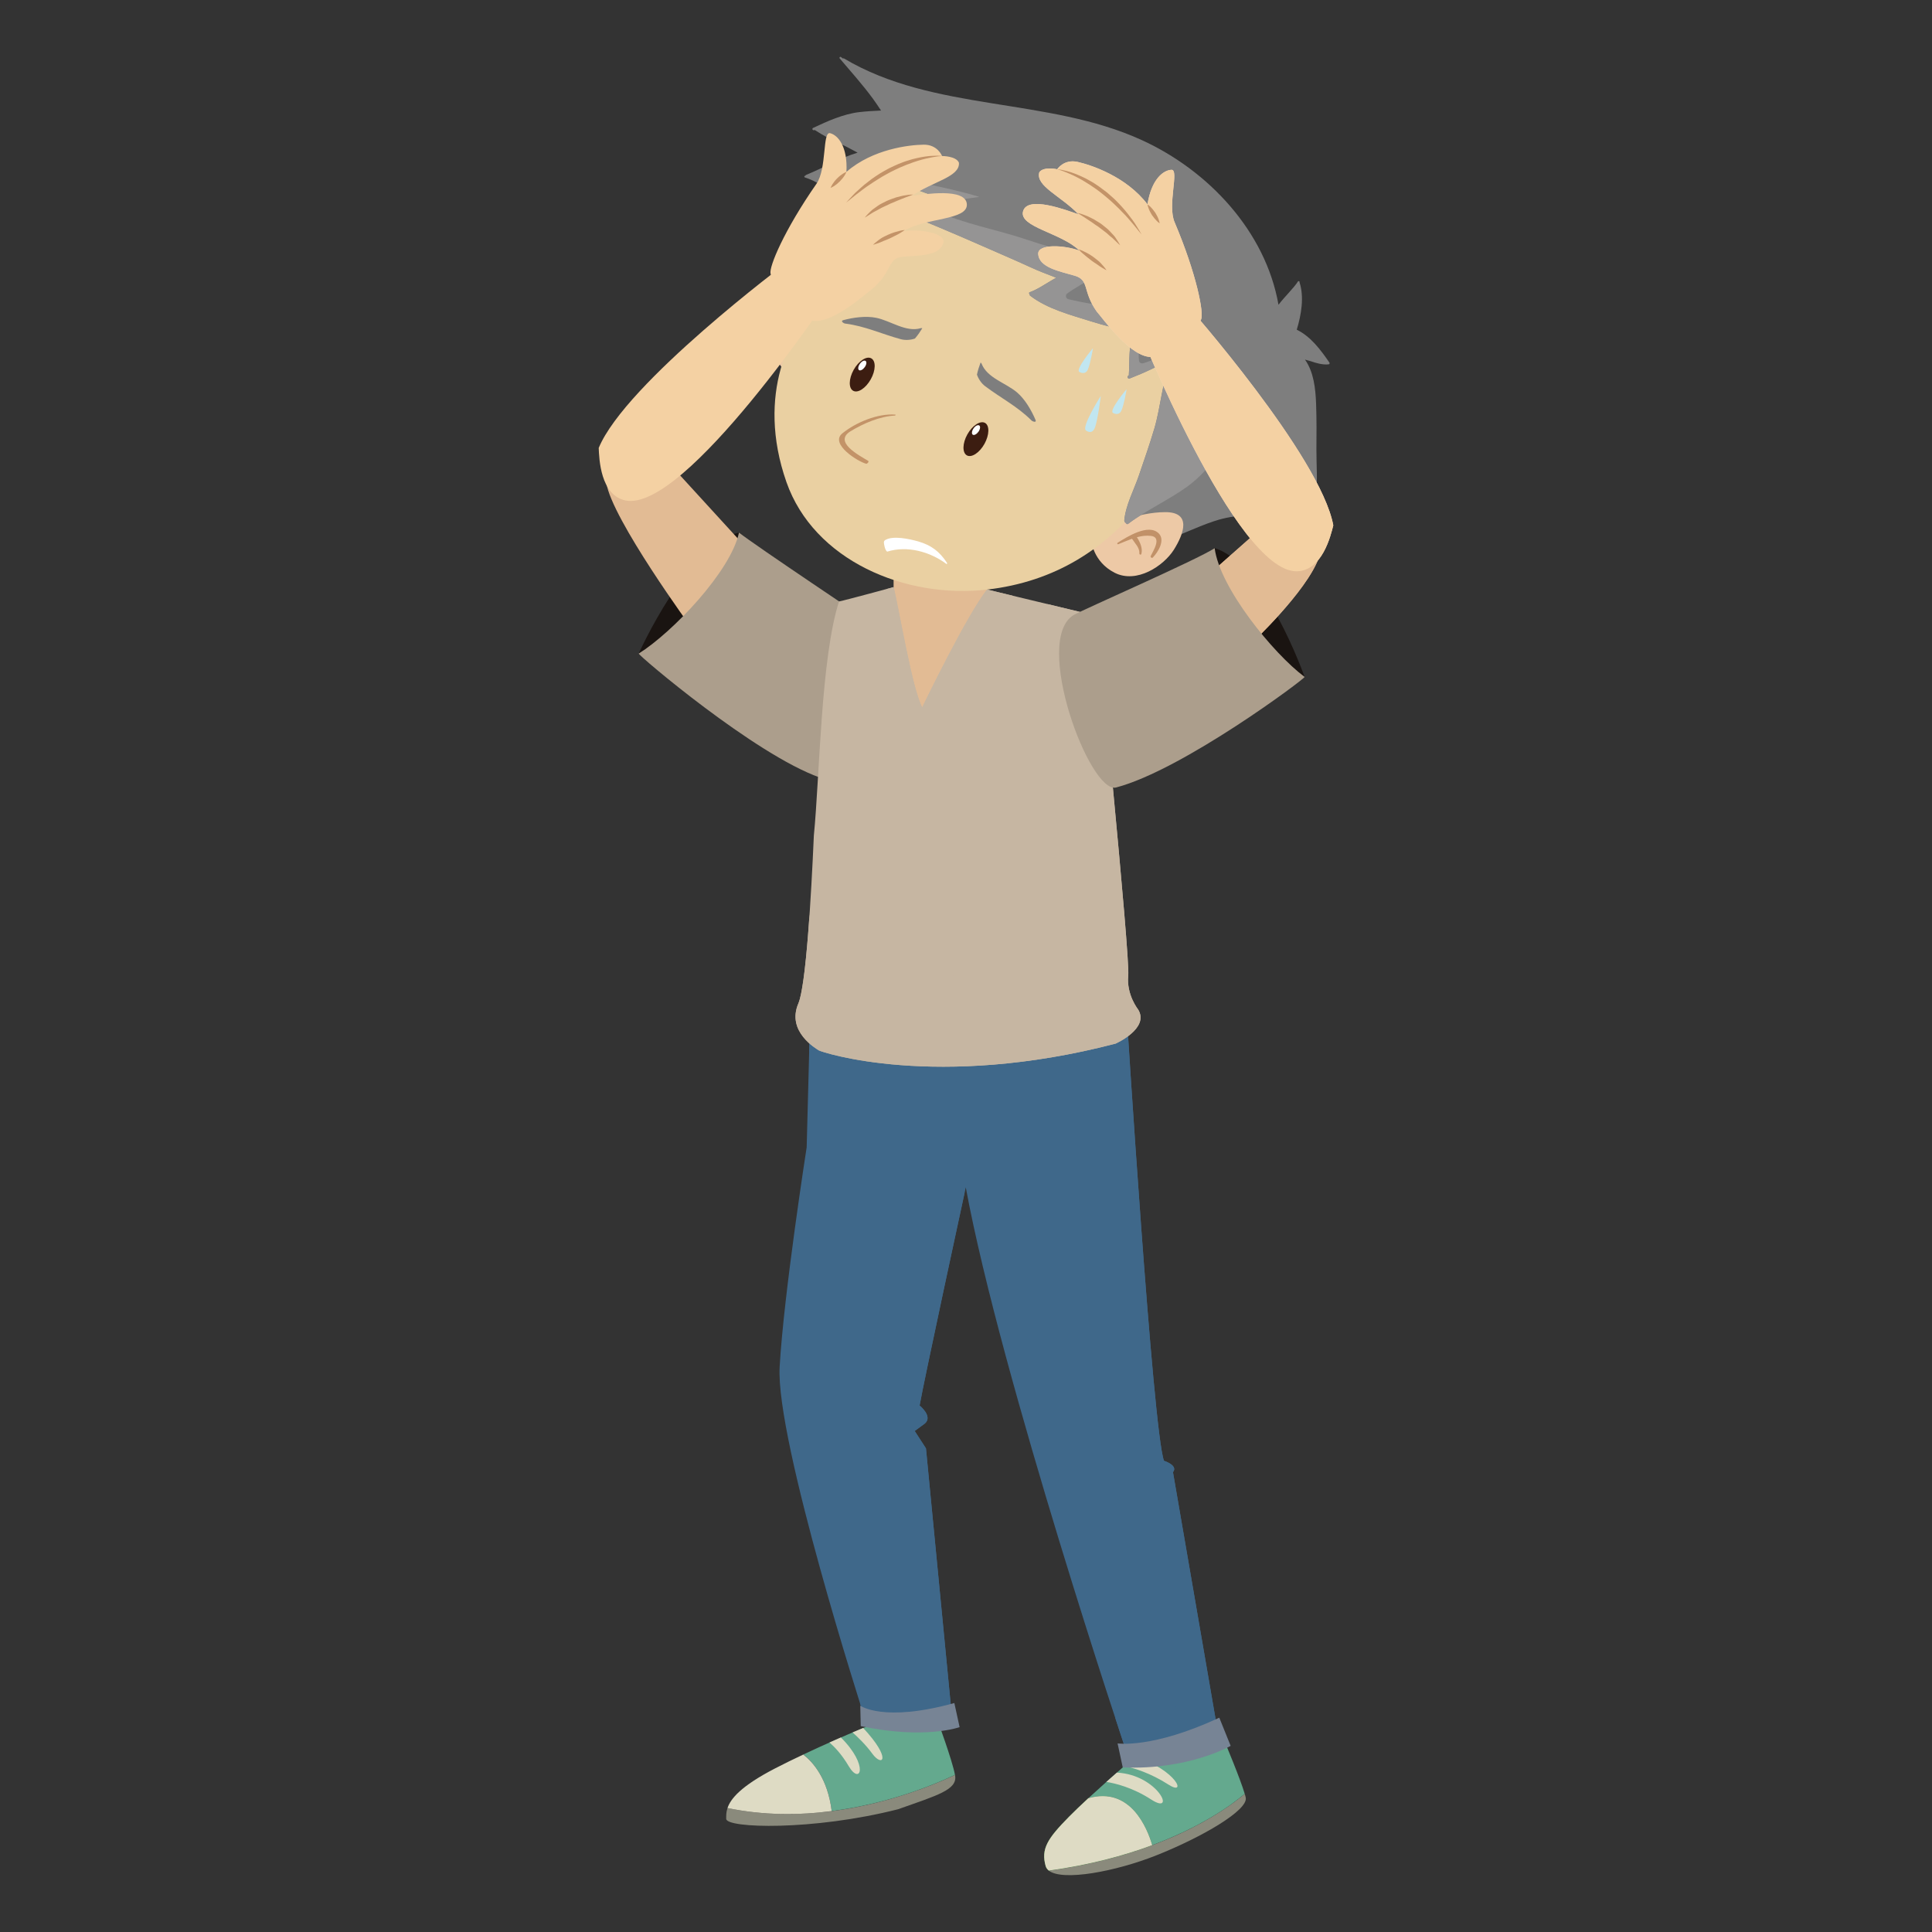 <?xml version="1.0" encoding="utf-8"?>
<!-- Generator: Adobe Illustrator 16.0.0, SVG Export Plug-In . SVG Version: 6.00 Build 0)  -->
<!DOCTYPE svg PUBLIC "-//W3C//DTD SVG 1.1//EN" "http://www.w3.org/Graphics/SVG/1.1/DTD/svg11.dtd">
<svg version="1.1" id="Layer_1" xmlns="http://www.w3.org/2000/svg" xmlns:xlink="http://www.w3.org/1999/xlink" x="0px" y="0px"
	 width="85px" height="85px" viewBox="0 0 85 85" enable-background="new 0 0 85 85" xml:space="preserve">
<rect x="0" y="0" width="85" height="85" fill="#333333" stroke="none"/>
<g>
	<path fill="#1A1411" d="M28.101,28.754c0,0,2.162-4.833,4.41-5.321c0,0,0.811,0.467-0.137,2.112
		C31.425,27.191,28.101,28.754,28.101,28.754z"/>
	<path fill="#E2BB94" d="M28.978,19.883l4.066,4.447l-2.576,3.356c0,0-3.562-4.865-3.793-6.449
		C26.442,19.655,28.978,19.883,28.978,19.883z"/>
	<path fill="#AC9E8C" d="M28.101,28.754c-0.035,0.066,5.107,4.443,7.971,5.455c1.127,0.396,4.344-5.318,2.602-6.56
		c-0.359-0.257-5.465-3.662-6.162-4.217C32.151,25.138,29.577,27.832,28.101,28.754L28.101,28.754z"/>
	<path fill="#1A1411" d="M57.397,29.782c0,0-1.756-4.993-3.957-5.667c0,0-0.844,0.398-0.037,2.116S57.397,29.782,57.397,29.782
		L57.397,29.782z"/>
	<path fill="#8A8A7C" d="M42.015,78.088c0.004,0.011,0.004,0.023,0.006,0.034c0.104,0.623-0.795,0.869-2.51,1.477
		c-3.75,0.955-7.561,0.837-7.561,0.423c0-0.131-0.006-0.288,0.057-0.475C36.483,80.479,40.763,78.685,42.015,78.088L42.015,78.088z"
		/>
	<path fill="#64A98E" d="M35.341,77.192c1.863-0.882,3.674-1.59,3.674-1.59l2.201-0.002c0,0,0.678,1.831,0.799,2.486
		c-0.807,0.385-2.865,1.265-5.424,1.593C36.415,78.242,35.759,77.514,35.341,77.192L35.341,77.192z"/>
	<path fill="#DEDBC4" d="M34.095,77.805c0.412-0.212,0.826-0.417,1.246-0.612c0.418,0.321,1.074,1.05,1.25,2.487
		c-1.418,0.186-2.986,0.198-4.584-0.134C32.144,79.139,32.589,78.585,34.095,77.805L34.095,77.805z M38.38,77.158
		c-0.287-0.396-0.639-0.732-0.871-0.938c0.166-0.07,0.322-0.138,0.467-0.197C39.253,77.393,38.825,77.764,38.38,77.158L38.38,77.158
		z M37.343,77.709c-0.318-0.54-0.641-0.867-0.848-1.046c0.17-0.075,0.338-0.149,0.5-0.222
		C38.247,77.682,37.851,78.563,37.343,77.709L37.343,77.709z"/>
	<path fill="#8A8A7C" d="M54.763,78.923c0.018,0.06,0.035,0.112,0.043,0.157c0.131,0.555-1.932,1.754-3.93,2.547
		c-1.797,0.714-4.123,1.148-4.732,0.673C51.022,81.627,53.751,79.777,54.763,78.923z"/>
	<path fill="#5BB353" d="M47.038,79.924c0.229-0.233,0.525-0.514,0.842-0.808c1.852-0.529,2.592,1.312,2.812,2.063
		c-1.236,0.46-2.746,0.869-4.549,1.119c-0.068-0.055-0.113-0.118-0.137-0.194C45.79,81.338,46.089,80.888,47.038,79.924z"/>
	<path fill="#64A98E" d="M47.88,79.117c0.986-0.908,2.17-1.925,2.17-1.925l3.852-0.518c0,0,0.66,1.566,0.861,2.247
		c-0.637,0.54-1.961,1.472-4.07,2.258C50.472,80.43,49.731,78.587,47.88,79.117L47.88,79.117z"/>
	<path fill="#DEDBC4" d="M47.038,79.924c0.229-0.233,0.525-0.514,0.842-0.808c1.852-0.529,2.592,1.312,2.812,2.063
		c-1.236,0.46-2.746,0.869-4.549,1.119c-0.068-0.055-0.113-0.118-0.137-0.194C45.79,81.338,46.089,80.888,47.038,79.924z
		 M50.644,79.169c-0.82-0.53-1.58-0.711-1.969-0.772c0.16-0.143,0.318-0.279,0.463-0.409C50.958,78.079,51.772,79.902,50.644,79.169
		z M51.405,78.513c-0.787-0.506-1.512-0.725-1.939-0.816c0.213-0.185,0.383-0.332,0.482-0.414
		C51.79,77.889,52.231,79.046,51.405,78.513z"/>
	<path fill="#3F688A" d="M49.573,44.688c0,0,1.145,18.264,1.637,19.58c0,0,0.639,0.201,0.396,0.502l1.938,11.225l-3.992,1.061
		c0,0-5.512-16.429-7.062-24.816c0,0-1.822,8.41-2.031,9.6c0,0,0.602,0.48,0.227,0.795l-0.443,0.325l0.496,0.766l1.105,11.42
		c0,0-2.594,0.579-3.863,0.241c0,0-3.865-12.016-3.68-15.254c0.186-3.243,1.189-9.656,1.189-9.656l0.146-5.562
		C35.638,44.911,49.423,44.57,49.573,44.688L49.573,44.688z"/>
	<path fill="#3F688A" d="M40.731,50.619c-0.275-0.13-0.652-0.341-1.025-0.461c0.268,0.177,0.516,0.374,0.719,0.611
		c0.393,0.457,0.48,0.902,0.457,1.494c-0.061,1.634-0.578,3.203-0.779,4.818c-0.1,0.794-0.176,1.594-0.316,2.382
		c-0.121,0.688-0.252,1.412-0.615,2.021c-0.373,0.628-0.824,1.203-1.201,1.831c-0.229,0.377-0.457,0.754-0.709,1.116
		c0.693-0.524,1.373-1.064,1.969-1.699c0.055-0.06,0.131,0.006,0.123,0.072c-0.141,1.033-0.488,2.02-0.826,3.002
		c0.299-0.508,0.582-1.023,0.877-1.535c0.037-0.064,0.137-0.035,0.137,0.037c0.021,1.554,0.031,3.107,0.064,4.662
		c0.018,0.772,0.039,1.546,0.072,2.319c0.027,0.665,0.109,1.323,0.146,1.986c0.021,0.403,0.035,0.912-0.256,1.235
		c-0.242,0.267-0.572,0.39-0.922,0.444c-0.248,0.036-0.537,0.032-0.811-0.026c0.09,0.29,0.145,0.452,0.145,0.452
		c1.27,0.338,3.863-0.241,3.863-0.241l-1.105-11.419l-0.496-0.767l0.443-0.324c0.375-0.314-0.227-0.796-0.227-0.796
		c0.188-1.064,1.668-7.919,1.977-9.342c0.002-0.031,0.004-0.064,0.006-0.099c0.01-0.11,0.041-0.219,0.084-0.321
		C42.138,51.433,41.396,50.932,40.731,50.619L40.731,50.619z"/>
	<path fill="#3F688A" d="M51.606,64.77c0.242-0.301-0.396-0.502-0.396-0.502c-0.492-1.316-1.637-19.58-1.637-19.58
		c-0.15-0.117-13.936,0.224-13.936,0.224l-0.035,1.349c0.5,0.346,1.043,0.627,1.627,0.823c1.174,0.391,2.424,0.483,3.654,0.518
		c1.393,0.035,2.758-0.086,4.139-0.262c1.076-0.138,2.299-0.225,3.201-0.894c0.066-0.052,0.127,0.041,0.1,0.102
		c-0.385,0.904-0.83,1.786-1.135,2.722c0.348-0.121,0.664-0.309,0.986-0.495c0.049-0.026,0.107,0.01,0.109,0.065
		c0.07,1.576,0.465,3.127,0.641,4.693c0.188,1.665,0.439,3.32,0.662,4.982c0.406,3.054,0.109,6.082-0.674,9.048
		c0.65-0.808,1.072-1.788,1.455-2.742c0.02-0.051,0.105-0.082,0.137-0.017c0.34,0.796,0.561,1.632,0.695,2.485
		c0.322,2.014,0.244,4.063,0.527,6.08c0.104,0.731,0.209,1.478-0.195,2.141c-0.207,0.342-0.521,0.625-0.939,0.65
		c-0.541,0.032-1.062-0.228-1.525-0.582c0.16,0.492,0.322,0.983,0.484,1.476l3.992-1.062L51.606,64.77L51.606,64.77z"/>
	<path fill="#E2BB94" d="M43.331,24.701l0.281,3.748c0,0-1.465,3.628-2.865,3.516c-1.398-0.111-1.434-3.211-1.434-3.211l0.002-4.052
		L43.331,24.701L43.331,24.701z"/>
	<path fill="#C6B6A2" d="M35.806,36.762c0.258-2.596,0.307-7.811,1.107-10.3c0.316-0.063,2.402-0.632,2.402-0.632
		c0.219,0.856,0.822,4.523,1.26,5.293c-0.012,0.007,1.979-4.109,2.854-5.185l4.797,1.154c0,0,1.504,14.988,1.412,15.831
		c-0.088,0.843,0.438,1.494,0.438,1.494c0.506,0.833-0.994,1.498-0.994,1.498c-7.891,2.055-12.959,0.37-13.062,0.295
		c-0.104-0.074-1.426-0.818-0.896-2.059C35.462,43.359,35.688,39.463,35.806,36.762L35.806,36.762z"/>
	<path fill="#C6B6A2" d="M40.651,31.495c0.398-0.636,0.85-1.235,1.293-1.841c0.855-1.164,1.695-2.326,2.6-3.447l-1.113-0.269
		c-0.875,1.075-2.865,5.191-2.854,5.185c-0.438-0.771-1.041-4.437-1.262-5.293c0,0-0.119,0.031-0.303,0.082
		c0.109,2.133,0.629,4.226,1.234,6.277C40.368,31.946,40.515,31.711,40.651,31.495z M50.075,44.418c0,0-0.523-0.649-0.438-1.494
		c0.092-0.843-1.412-15.831-1.412-15.831l-2.139-0.515c-0.598,1.175-0.18,2.71-0.189,3.997c-0.02,1.838-0.012,3.696-0.291,5.519
		c-0.271,1.729-0.77,3.419-1.779,4.87c-0.441,0.637-0.951,1.25-1.555,1.739c-0.477,0.384-1.107,0.537-1.574,0.929
		c1.389-0.235,2.654-1.04,3.771-1.854c1.188-0.863,2.389-1.801,3.076-3.131c0.035-0.063,0.145-0.036,0.139,0.038
		c-0.105,1.505-0.525,3.021-1.391,4.272c-0.977,1.407-2.383,2.393-4.043,2.821c-1.539,0.396-3.354,0.429-4.752-0.434
		c-1.41-0.869-1.719-2.412-1.811-3.963c-0.023-0.382-0.047-0.768-0.07-1.151c-0.123,1.812-0.289,3.44-0.494,3.921
		c-0.529,1.24,0.791,1.983,0.896,2.059c0.104,0.075,5.172,1.76,13.062-0.295C49.081,45.916,50.581,45.251,50.075,44.418
		L50.075,44.418z"/>
	<path fill="#778495" d="M53.644,75.571l0.5,1.24c0,0-1.859,1.071-4.748,0.948l-0.227-1.057
		C49.169,76.704,50.712,76.94,53.644,75.571z M41.987,74.926l0.232,1.061c0,0-1.52,0.554-4.35-0.045l-0.021-0.899
		C37.849,75.042,38.87,75.792,41.987,74.926L41.987,74.926z"/>
	<path fill="#7E7E7E" d="M57.894,21.836c0.086-0.672,0.018-1.377,0.023-2.056c0.006-0.67,0.01-1.339-0.014-2.009
		c-0.025-0.669-0.102-1.405-0.49-1.95c0.084,0.022,0.17,0.047,0.254,0.071c0.238,0.08,0.488,0.156,0.742,0.142
		c0.008-0.002,0.016-0.005,0.02-0.011c0.043,0.033,0.088-0.032,0.059-0.071c-0.381-0.555-0.818-1.146-1.436-1.446
		c0.203-0.669,0.328-1.435,0.127-2.068c0-0.004-0.004-0.006-0.008-0.008c0-0.002,0.002-0.005,0.004-0.006
		c0.021-0.044-0.049-0.078-0.072-0.038c-0.174,0.277-0.562,0.641-0.855,1.023c-0.57-3.244-3.098-5.914-6.01-7.244
		c-4.154-1.9-9.145-1.235-13.105-3.592c-0.016-0.013-0.031-0.006-0.043,0.004c-0.031-0.022-0.061-0.047-0.094-0.069
		c-0.037-0.027-0.084,0.024-0.053,0.062c0.5,0.59,1.01,1.155,1.467,1.779c0.113,0.155,0.23,0.332,0.352,0.514
		c-0.318,0.015-0.641,0.033-0.961,0.07c-0.689,0.081-1.406,0.4-2.027,0.695c-0.057,0.025-0.027,0.113,0.031,0.101
		c0.014-0.001,0.029-0.006,0.043-0.008c0.377,0.248,0.77,0.448,1.18,0.633c0.236,0.108,0.469,0.239,0.703,0.362
		c-0.783,0.232-1.52,0.682-2.27,0.98c-0.016,0.008-0.025,0.021-0.025,0.039c-0.006,0-0.008-0.002-0.012-0.002
		c-0.039-0.004-0.055,0.059-0.016,0.071c0.521,0.168,1.002,0.495,1.416,0.879c-0.047,1.154-0.508,2.356-0.91,3.396
		c-0.492,1.285-1.123,2.567-1.516,3.885c-0.02,0.062-0.004,0.123,0.027,0.169c-0.1,0.282-0.158,0.568-0.133,0.89
		c0.049,0.618,0.5,1.26,0.822,1.76c0.801,1.237,1.957,2.141,3.158,2.954c2.57,1.74,5.578,3.204,8.756,2.339
		c0.006-0.003,0.006-0.007,0.012-0.008c0.408,0.017,0.812,0.015,1.189,0.04c0.982,0.063,1.795,0.074,2.746-0.231
		c0.836-0.268,1.615-0.675,2.447-0.95c0.963-0.319,1.867-0.303,2.842-0.059c0.035,0.009,0.064-0.009,0.086-0.031
		c0.035,0.045,0.09,0.003,0.086-0.041c-0.018-0.302-0.137-0.602-0.219-0.891c-0.037-0.117-0.064-0.239-0.094-0.36
		c0.096,0.009,0.193,0.018,0.289,0.026c0.488,0.056,0.928,0.179,1.377,0.366c0.033,0.015,0.059-0.008,0.066-0.037
		C57.878,21.884,57.892,21.862,57.894,21.836L57.894,21.836z"/>
	<path fill="#EDC9A6" d="M48.013,23.77c0,0,0.064,0.94,1.031,1.431c0.967,0.489,2.148-0.303,2.598-1.01
		c0.445-0.708,0.799-1.668-0.389-1.659c-1.191,0.008-2.34,0.556-2.34,0.556L48.013,23.77z M36.114,14.014c0,0-0.018-1.569-1.02-1.58
		c-0.998-0.01-1.578,0.99-1.5,1.872c0.055,0.598,0.773,2.131,1.176,2.156C35.171,16.488,36.114,14.014,36.114,14.014L36.114,14.014z
		"/>
	<path fill="#C19168" d="M35.153,14.625c0.027-0.22,0.031-0.438-0.014-0.652c-0.086-0.417-0.445-0.562-0.807-0.36
		c-0.029,0.016-0.016,0.061,0.014,0.054c0.18-0.037,0.365-0.055,0.469,0.119c0.072,0.121,0.096,0.285,0.102,0.428
		c-0.209-0.038-0.441,0.032-0.615,0.134c-0.033,0.021-0.02,0.084,0.023,0.072c0.209-0.063,0.402-0.073,0.598,0.02
		c-0.002,0.086-0.004,0.174-0.012,0.263c-0.012,0.125-0.062,0.277-0.018,0.398c0.018,0.047,0.09,0.059,0.123,0.025
		C35.13,15.012,35.132,14.773,35.153,14.625z"/>
	<path fill="#EAD0A2" d="M53.585,15.539c-0.357-1.854-1.625-3.601-2.965-4.864c-2.301-2.167-5.67-3.447-8.779-2.746
		c-1.029,0.076-2.029,0.381-2.785,1.144c-0.574,0.575-0.91,1.366-1.264,2.088c-0.459,0.938-1.027,1.639-1.824,2.304
		c-1.143,0.953-2.729,3.859-1.369,7.742c1.207,3.444,5.217,5.147,8.83,4.732c2.977-0.343,5.268-1.792,6.994-4.06
		c0.285-0.373,0.559-0.756,0.824-1.146c0.049,0.012,0.1,0.007,0.152-0.032C53.019,19.513,53.972,17.532,53.585,15.539z"/>
	<path fill="#3C1D11" d="M43.312,19.529c-0.221,0.395-0.568,0.619-0.773,0.506c-0.207-0.116-0.199-0.529,0.021-0.924
		c0.221-0.394,0.568-0.618,0.777-0.505C43.542,18.721,43.53,19.135,43.312,19.529z"/>
	<path fill="#FFFFFF" d="M43.05,18.992c-0.08,0.111-0.191,0.171-0.25,0.134c-0.062-0.04-0.047-0.164,0.031-0.276
		c0.076-0.112,0.189-0.172,0.25-0.132C43.142,18.755,43.128,18.879,43.05,18.992z"/>
	<path fill="#3C1D11" d="M38.31,16.688c-0.223,0.396-0.568,0.619-0.773,0.505c-0.209-0.114-0.199-0.528,0.021-0.923
		c0.221-0.394,0.568-0.619,0.775-0.504C38.542,15.882,38.53,16.296,38.31,16.688z"/>
	<path fill="#FFFFFF" d="M38.046,16.151c-0.08,0.112-0.189,0.17-0.25,0.134c-0.061-0.04-0.045-0.163,0.033-0.275
		s0.189-0.172,0.25-0.132C38.14,15.915,38.126,16.04,38.046,16.151L38.046,16.151z"/>
	<path fill="#C19168" d="M50.987,23.475c-0.449-0.468-1.42,0.156-1.816,0.405c-0.035,0.021-0.01,0.079,0.031,0.062
		c0.199-0.078,0.398-0.167,0.602-0.239c0.127,0.202,0.342,0.395,0.324,0.65c-0.004,0.05,0.07,0.069,0.086,0.021
		c0.07-0.242-0.057-0.528-0.195-0.738c0.203-0.056,0.41-0.085,0.625-0.058c0.484,0.06,0.09,0.659-0.018,0.886
		c-0.023,0.054,0.055,0.107,0.094,0.065C50.95,24.292,51.271,23.773,50.987,23.475z"/>
	<path fill="#7E7E7E" d="M52.276,10.762c-0.67-0.749-1.525-1.294-2.387-1.796c-0.967-0.562-1.895-1.169-2.947-1.561
		c-1.615-0.6-3.508-0.752-5.176-0.233c-1.139-0.112-2.35,0.12-3.43,0.288c-0.047,0.006-0.047,0.062-0.014,0.084
		c-0.002,0.023,0.006,0.047,0.035,0.06c0.666,0.292,1.35,0.526,2.037,0.767c0.182,0.062,0.363,0.129,0.549,0.197
		c-0.104,0.025-0.205,0.057-0.305,0.082c-0.424,0.119-0.836,0.286-1.248,0.434c-0.061,0.023-0.025,0.119,0.035,0.106
		c0.004,0,0.01-0.001,0.012-0.001C39.435,9.215,39.45,9.24,39.474,9.25c1.26,0.498,2.492,1.019,3.734,1.565
		c0.709,0.314,1.428,0.617,2.135,0.943c0.361,0.168,0.748,0.31,1.127,0.459c-0.074,0.042-0.145,0.085-0.209,0.121
		c-0.312,0.181-0.613,0.394-0.957,0.518c-0.049,0.017-0.031,0.071,0.004,0.089c-0.01,0.021-0.008,0.045,0.014,0.062
		c0.773,0.592,1.77,0.84,2.688,1.132c0.586,0.184,1.232,0.349,1.871,0.413c-0.238,0.604-0.176,1.331-0.217,1.962
		c-0.012,0.008-0.025,0.014-0.033,0.022c-0.064,0.052,0.004,0.141,0.072,0.113c0.646-0.254,1.27-0.536,1.852-0.897
		c-0.416,0.95-0.484,2.14-0.766,3.094c-0.209,0.704-0.451,1.395-0.688,2.089c-0.217,0.63-0.574,1.288-0.637,1.955
		c-0.002,0.056,0.035,0.103,0.08,0.122c0.006,0.038,0.047,0.062,0.086,0.034c0.816-0.618,1.77-1.041,2.607-1.644
		c0.643-0.465,1.186-1.115,1.594-1.816C56.78,16.867,54.372,13.1,52.276,10.762z"/>
	<path fill="#959494" d="M53.362,20.144c-0.09,0.067-0.205,0.001-0.223-0.1c0-0.003,0-0.005-0.002-0.006
		c-0.004-0.001-0.01-0.001-0.016-0.003c-0.062-0.021-0.086-0.095-0.082-0.15c0.064-0.788,0.354-1.509,0.627-2.238
		c-0.119,0.113-0.24,0.224-0.369,0.322c-0.068,0.054-0.188,0.021-0.215-0.065c-0.34-1.079-0.533-2.196-0.576-3.326
		c-0.629,0.628-1.346,1.144-2.207,1.403c-0.086,0.027-0.18-0.021-0.188-0.117c-0.082-0.853,0.252-1.64,0.52-2.433
		c-1.227,0.148-2.412,0.023-3.615-0.264c-0.119-0.026-0.168-0.178-0.061-0.256c0.742-0.539,1.656-0.869,2.291-1.541
		c-0.658-0.092-1.328-0.108-1.98-0.242c-0.703-0.141-1.383-0.346-2.059-0.574c-1.348-0.458-2.795-0.695-4.09-1.298
		c-0.137-0.065-0.088-0.245,0.043-0.272c0.639-0.133,1.283-0.232,1.926-0.322c-1.559-0.475-3.182-0.694-4.76-1.104
		c0,0.021,0.008,0.039,0.033,0.049c0.666,0.292,1.35,0.526,2.037,0.767c0.182,0.062,0.363,0.129,0.549,0.196
		c-0.104,0.026-0.205,0.058-0.305,0.083c-0.424,0.119-0.836,0.286-1.248,0.434c-0.062,0.023-0.025,0.119,0.035,0.107
		c0.004,0,0.008-0.001,0.012-0.001c-0.004,0.026,0.01,0.052,0.035,0.062c1.26,0.498,2.492,1.018,3.734,1.564
		c0.711,0.314,1.428,0.618,2.135,0.943c0.363,0.168,0.748,0.311,1.127,0.459c-0.074,0.042-0.145,0.085-0.207,0.121
		c-0.316,0.181-0.617,0.394-0.959,0.518c-0.049,0.016-0.033,0.071,0.002,0.09c-0.008,0.02-0.006,0.043,0.016,0.061
		c0.775,0.592,1.768,0.841,2.688,1.132c0.586,0.184,1.232,0.35,1.871,0.413c-0.236,0.604-0.176,1.331-0.217,1.962
		c-0.012,0.008-0.021,0.014-0.033,0.022c-0.064,0.051,0.006,0.141,0.072,0.113c0.646-0.254,1.27-0.536,1.852-0.897
		c-0.412,0.95-0.484,2.141-0.766,3.094c-0.207,0.704-0.451,1.395-0.688,2.089c-0.217,0.629-0.574,1.288-0.635,1.955
		c-0.004,0.056,0.033,0.103,0.078,0.122c0.008,0.038,0.047,0.062,0.086,0.034c0.818-0.618,1.77-1.04,2.607-1.644
		c0.531-0.383,0.994-0.896,1.369-1.457C53.526,20.013,53.446,20.082,53.362,20.144L53.362,20.144z"/>
	<path fill="#7E7E7E" d="M45.56,18.477c-0.18-0.422-0.457-0.904-0.809-1.207c-0.492-0.424-1.318-0.633-1.566-1.272
		c-0.008-0.02-0.023-0.035-0.043-0.049c-0.066,0.177-0.123,0.353-0.16,0.534c0.072,0.206,0.209,0.396,0.359,0.507
		c0.688,0.52,1.426,0.892,2.043,1.511C45.431,18.548,45.614,18.606,45.56,18.477z M37.097,14.086
		c0.443-0.119,0.994-0.195,1.449-0.104c0.639,0.128,1.311,0.652,1.967,0.456c0.021-0.006,0.043-0.002,0.064,0.004
		c-0.098,0.16-0.203,0.313-0.324,0.453c-0.205,0.071-0.439,0.078-0.619,0.029c-0.832-0.224-1.582-0.581-2.447-0.687
		C37.12,14.231,36.962,14.123,37.097,14.086L37.097,14.086z"/>
	<path fill="#C39368" d="M39.396,18.242c-0.771-0.064-1.746,0.343-2.338,0.825c-0.57,0.466,0.709,1.255,1.049,1.335
		c0.049,0.013,0.141-0.095,0.088-0.128c-0.391-0.235-1.545-0.834-0.771-1.303c0.568-0.344,1.285-0.655,1.953-0.688
		C39.39,18.282,39.415,18.244,39.396,18.242z"/>
	<path fill="#FFFFFF" d="M39.032,24.27c0.875-0.275,1.885-0.004,2.623,0.553c0.012-0.022,0.018-0.048,0.006-0.065
		c-0.328-0.497-0.689-0.771-1.262-0.937c-0.365-0.104-1.105-0.271-1.451-0.062c-0.037,0.021-0.062,0.062-0.061,0.104
		C38.89,23.935,38.931,24.206,39.032,24.27z"/>
	<path fill="#E2BB94" d="M56.046,22.746l-2.949,2.605l1.934,2.981c0,0,2.441-2.284,2.99-3.788
		C58.573,23.042,56.046,22.746,56.046,22.746z"/>
	<path fill="#F4D9BF" d="M58.659,23.113c-0.111,0.451-0.492,2.021-1.621,2.021c-2.689,0-7.002-10.801-7.002-10.801l2.184-0.919
		C52.22,13.414,58.097,20.072,58.659,23.113z"/>
	<path fill="#F4D9BF" d="M51.54,7.471c-0.352,0.015-0.879,0.403-1.055,1.521c-0.936-1.229-2.477-1.732-3.076-1.869
		c-0.605-0.133-0.896,0.324-0.896,0.324s-0.604-0.135-0.787,0.133c-0.178,0.604,0.953,1.041,1.727,1.852
		c-0.539-0.188-2.244-0.839-2.441-0.139c-0.197,0.701,1.691,0.949,2.479,1.734c-0.684-0.252-1.826-0.303-1.814,0.139
		c0.029,0.613,0.955,0.77,1.613,0.966c0.652,0.198,0.324,0.672,0.959,1.571c0.273,0.304,1.521,2.086,2.461,2
		c0.859-0.078,1.756-0.879,2.133-1.648c0.131-0.271-0.193-1.986-1.166-4.279C51.351,9.019,51.892,7.458,51.54,7.471z"/>
	<path fill="#C39368" d="M46.513,7.447c0,0,0.074,0.004,0.205,0.028c0.131,0.028,0.314,0.069,0.529,0.149
		c0.105,0.043,0.221,0.084,0.34,0.142c0.057,0.026,0.119,0.058,0.18,0.085c0.061,0.034,0.123,0.068,0.186,0.104
		c0.127,0.066,0.248,0.15,0.373,0.232c0.121,0.087,0.244,0.178,0.365,0.271c0.111,0.101,0.23,0.197,0.34,0.3
		c0.105,0.104,0.211,0.21,0.305,0.315c0.094,0.104,0.186,0.211,0.266,0.312c0.082,0.103,0.154,0.204,0.223,0.293
		c0.066,0.092,0.127,0.178,0.172,0.257c0.049,0.079,0.09,0.148,0.125,0.205c0.066,0.114,0.104,0.178,0.104,0.178l-0.131-0.158
		c-0.041-0.051-0.092-0.114-0.15-0.186c-0.055-0.072-0.127-0.148-0.197-0.234c-0.074-0.084-0.15-0.177-0.238-0.271
		c-0.09-0.093-0.188-0.188-0.281-0.289c-0.098-0.101-0.205-0.194-0.311-0.297c-0.107-0.099-0.223-0.192-0.336-0.288
		c-0.113-0.094-0.23-0.186-0.35-0.271c-0.123-0.078-0.236-0.17-0.355-0.237c-0.111-0.073-0.227-0.144-0.344-0.208
		c-0.111-0.065-0.221-0.114-0.32-0.164c-0.203-0.092-0.375-0.166-0.5-0.208C46.585,7.466,46.513,7.447,46.513,7.447z M47.401,9.367
		c0,0,0.039,0.006,0.102,0.023c0.064,0.018,0.156,0.047,0.26,0.09c0.109,0.038,0.225,0.102,0.352,0.164
		c0.062,0.035,0.127,0.073,0.188,0.114c0.062,0.042,0.133,0.078,0.189,0.127c0.117,0.099,0.244,0.183,0.338,0.291
		c0.051,0.051,0.096,0.103,0.141,0.151c0.045,0.047,0.086,0.093,0.115,0.144c0.129,0.19,0.199,0.323,0.199,0.323
		s-0.119-0.1-0.275-0.256c-0.035-0.041-0.084-0.077-0.133-0.117c-0.051-0.042-0.1-0.083-0.148-0.131
		c-0.053-0.047-0.107-0.086-0.166-0.131c-0.059-0.043-0.117-0.088-0.174-0.133c-0.057-0.047-0.117-0.086-0.18-0.125
		c-0.061-0.043-0.115-0.084-0.174-0.123c-0.117-0.072-0.223-0.151-0.316-0.209L47.401,9.367z M47.45,10.969
		c0,0,0.096,0.024,0.227,0.089c0.068,0.03,0.143,0.07,0.223,0.115c0.08,0.043,0.156,0.104,0.238,0.158
		c0.076,0.058,0.15,0.117,0.223,0.178c0.061,0.061,0.117,0.121,0.172,0.186c0.098,0.109,0.148,0.193,0.148,0.193
		s-0.094-0.042-0.215-0.12c-0.07-0.042-0.137-0.089-0.201-0.138c-0.078-0.047-0.154-0.102-0.232-0.156
		c-0.076-0.059-0.148-0.119-0.221-0.174c-0.064-0.051-0.127-0.104-0.188-0.158C47.563,11.088,47.505,11.031,47.45,10.969
		L47.45,10.969z M50.485,8.992c0,0,0.057,0.037,0.127,0.103c0.066,0.065,0.146,0.162,0.217,0.265
		c0.064,0.104,0.121,0.217,0.15,0.307c0.031,0.089,0.043,0.156,0.043,0.156s-0.061-0.035-0.127-0.102
		c-0.068-0.066-0.146-0.161-0.219-0.266c-0.062-0.104-0.121-0.215-0.148-0.305C50.493,9.059,50.485,8.992,50.485,8.992z"/>
	<path fill="#E2BB94" d="M56.046,22.746l-2.949,2.605l1.934,2.981c0,0,2.441-2.284,2.99-3.788
		C58.573,23.042,56.046,22.746,56.046,22.746z"/>
	<path fill="#F4D1A3" d="M58.659,23.113c-0.111,0.451-0.492,2.021-1.621,2.021c-2.689,0-7.002-10.801-7.002-10.801l2.184-0.919
		C52.22,13.414,58.097,20.072,58.659,23.113z"/>
	<path fill="#F4D1A3" d="M51.54,7.471c-0.352,0.015-0.879,0.403-1.055,1.521c-0.936-1.229-2.477-1.732-3.076-1.869
		c-0.605-0.133-0.896,0.324-0.896,0.324s-0.604-0.135-0.787,0.133c-0.178,0.604,0.953,1.041,1.727,1.852
		c-0.539-0.188-2.244-0.839-2.441-0.139c-0.197,0.701,1.691,0.949,2.479,1.734c-0.684-0.252-1.826-0.303-1.814,0.139
		c0.029,0.613,0.955,0.77,1.613,0.966c0.652,0.198,0.324,0.672,0.959,1.571c0.273,0.304,1.521,2.086,2.461,2
		c0.859-0.078,1.756-0.879,2.133-1.648c0.131-0.271-0.193-1.986-1.166-4.279C51.351,9.019,51.892,7.458,51.54,7.471z"/>
	<path fill="#C39368" d="M46.513,7.447c0,0,0.074,0.004,0.205,0.028c0.131,0.028,0.314,0.069,0.529,0.149
		c0.105,0.043,0.221,0.084,0.34,0.142c0.057,0.026,0.119,0.058,0.18,0.085c0.061,0.034,0.123,0.068,0.186,0.104
		c0.127,0.066,0.248,0.15,0.373,0.232c0.121,0.087,0.244,0.178,0.365,0.271c0.111,0.101,0.23,0.197,0.34,0.3
		c0.105,0.104,0.211,0.21,0.305,0.315c0.094,0.104,0.186,0.211,0.266,0.312c0.082,0.103,0.154,0.204,0.223,0.293
		c0.066,0.092,0.127,0.178,0.172,0.257c0.049,0.079,0.09,0.148,0.125,0.205c0.066,0.114,0.104,0.178,0.104,0.178l-0.131-0.158
		c-0.041-0.051-0.092-0.114-0.15-0.186c-0.055-0.072-0.127-0.148-0.197-0.234c-0.074-0.084-0.15-0.177-0.238-0.271
		c-0.09-0.093-0.188-0.188-0.281-0.289c-0.098-0.101-0.205-0.194-0.311-0.297c-0.107-0.099-0.223-0.192-0.336-0.288
		c-0.113-0.094-0.23-0.186-0.35-0.271c-0.123-0.078-0.236-0.17-0.355-0.237c-0.111-0.073-0.227-0.144-0.344-0.208
		c-0.111-0.065-0.221-0.114-0.32-0.164c-0.203-0.092-0.375-0.166-0.5-0.208C46.585,7.466,46.513,7.447,46.513,7.447z M47.401,9.367
		c0,0,0.039,0.006,0.102,0.023c0.064,0.018,0.156,0.047,0.26,0.09c0.109,0.038,0.225,0.102,0.352,0.164
		c0.062,0.035,0.127,0.073,0.188,0.114c0.062,0.042,0.133,0.078,0.189,0.127c0.117,0.099,0.244,0.183,0.338,0.291
		c0.051,0.051,0.096,0.103,0.141,0.151c0.045,0.047,0.086,0.093,0.115,0.144c0.129,0.19,0.199,0.323,0.199,0.323
		s-0.119-0.1-0.275-0.256c-0.035-0.041-0.084-0.077-0.133-0.117c-0.051-0.042-0.1-0.083-0.148-0.131
		c-0.053-0.047-0.107-0.086-0.166-0.131c-0.059-0.043-0.117-0.088-0.174-0.133c-0.057-0.047-0.117-0.086-0.18-0.125
		c-0.061-0.043-0.115-0.084-0.174-0.123c-0.117-0.072-0.223-0.151-0.316-0.209L47.401,9.367z M47.45,10.969
		c0,0,0.096,0.024,0.227,0.089c0.068,0.03,0.143,0.07,0.223,0.115c0.08,0.043,0.156,0.104,0.238,0.158
		c0.076,0.058,0.15,0.117,0.223,0.178c0.061,0.061,0.117,0.121,0.172,0.186c0.098,0.109,0.148,0.193,0.148,0.193
		s-0.094-0.042-0.215-0.12c-0.07-0.042-0.137-0.089-0.201-0.138c-0.078-0.047-0.154-0.102-0.232-0.156
		c-0.076-0.059-0.148-0.119-0.221-0.174c-0.064-0.051-0.127-0.104-0.188-0.158C47.563,11.088,47.505,11.031,47.45,10.969
		L47.45,10.969z M50.485,8.992c0,0,0.057,0.037,0.127,0.103c0.066,0.065,0.146,0.162,0.217,0.265
		c0.064,0.104,0.121,0.217,0.15,0.307c0.031,0.089,0.043,0.156,0.043,0.156s-0.061-0.035-0.127-0.102
		c-0.068-0.066-0.146-0.161-0.219-0.266c-0.062-0.104-0.121-0.215-0.148-0.305C50.493,9.059,50.485,8.992,50.485,8.992z"/>
	<path fill="#AC9E8C" d="M57.397,29.782c0.029,0.07-5.357,4.094-8.293,4.864c-1.156,0.305-3.701-6.499-1.861-7.591
		c0.381-0.225,5.457-2.443,6.197-2.938C53.657,25.844,56.001,28.74,57.397,29.782z"/>
	<path fill="#F4D1A3" d="M26.341,19.708c0.02,0.465,0.07,2.079,1.174,2.309c2.633,0.552,9.068-9.136,9.068-9.136l-1.947-1.346
		C34.636,11.535,27.521,16.847,26.341,19.708L26.341,19.708z"/>
	<path fill="#F4D1A3" d="M36.521,5.859c0.34,0.086,0.777,0.574,0.719,1.702c1.164-1.012,2.777-1.188,3.396-1.196
		c0.617-0.009,0.811,0.5,0.811,0.5s0.617-0.006,0.742,0.293c0.051,0.627-1.146,0.822-2.068,1.457
		c0.564-0.072,2.367-0.36,2.416,0.366c0.051,0.728-1.85,0.582-2.777,1.189c0.719-0.105,1.85,0.079,1.744,0.51
		c-0.15,0.593-1.092,0.556-1.771,0.614c-0.684,0.059-0.457,0.589-1.266,1.34c-0.328,0.24-1.916,1.729-2.818,1.452
		c-0.824-0.253-1.537-1.22-1.748-2.05c-0.074-0.293,0.596-1.905,2.02-3.95C36.386,7.412,36.177,5.773,36.521,5.859z"/>
	<path fill="#C39368" d="M41.446,6.865c0,0-0.076-0.012-0.207-0.015c-0.133,0.002-0.324,0.005-0.549,0.039
		c-0.111,0.021-0.236,0.037-0.363,0.069C40.265,6.973,40.2,6.99,40.134,7.005c-0.066,0.021-0.133,0.041-0.201,0.062
		c-0.139,0.039-0.273,0.096-0.414,0.151c-0.139,0.06-0.275,0.124-0.41,0.19c-0.133,0.074-0.268,0.146-0.396,0.224
		c-0.123,0.079-0.246,0.161-0.365,0.245c-0.107,0.083-0.217,0.166-0.322,0.251c-0.102,0.083-0.189,0.168-0.273,0.243
		c-0.086,0.074-0.164,0.146-0.223,0.215c-0.062,0.066-0.119,0.126-0.164,0.175c-0.088,0.097-0.137,0.151-0.137,0.151
		s0.059-0.047,0.16-0.127c0.053-0.041,0.113-0.094,0.184-0.15c0.07-0.059,0.154-0.119,0.244-0.188
		c0.09-0.067,0.184-0.145,0.289-0.217s0.219-0.146,0.334-0.225c0.115-0.078,0.242-0.148,0.363-0.227
		c0.125-0.076,0.26-0.143,0.389-0.215c0.131-0.066,0.264-0.131,0.398-0.191c0.137-0.051,0.266-0.118,0.396-0.16
		c0.131-0.051,0.258-0.096,0.381-0.133c0.119-0.041,0.236-0.066,0.346-0.096c0.217-0.049,0.402-0.086,0.531-0.102
		C41.308,6.875,41.378,6.869,41.446,6.865z M40.179,8.559c0,0-0.035-0.001-0.104,0.004c-0.066,0.003-0.16,0.013-0.273,0.034
		c-0.111,0.016-0.238,0.053-0.377,0.088c-0.066,0.021-0.137,0.046-0.207,0.073c-0.068,0.028-0.141,0.049-0.209,0.085
		c-0.135,0.072-0.277,0.129-0.393,0.215c-0.061,0.04-0.115,0.081-0.168,0.12s-0.105,0.073-0.143,0.117
		c-0.166,0.159-0.26,0.276-0.26,0.276s0.139-0.074,0.318-0.195c0.045-0.033,0.1-0.059,0.156-0.088
		c0.057-0.031,0.113-0.062,0.174-0.094c0.059-0.039,0.123-0.065,0.188-0.097c0.066-0.03,0.133-0.062,0.199-0.093
		c0.062-0.037,0.135-0.061,0.199-0.088c0.062-0.029,0.131-0.057,0.195-0.084c0.129-0.047,0.246-0.104,0.352-0.141
		C40.04,8.615,40.179,8.559,40.179,8.559L40.179,8.559z M39.806,10.119c0,0-0.102,0.006-0.242,0.041
		c-0.072,0.017-0.154,0.041-0.24,0.068c-0.088,0.026-0.176,0.068-0.264,0.105c-0.09,0.041-0.178,0.084-0.258,0.128
		c-0.07,0.045-0.139,0.094-0.205,0.146c-0.117,0.09-0.186,0.161-0.186,0.161s0.1-0.022,0.236-0.073
		c0.066-0.023,0.145-0.056,0.225-0.094c0.084-0.029,0.172-0.068,0.258-0.105c0.088-0.039,0.172-0.084,0.252-0.125
		c0.074-0.034,0.146-0.073,0.217-0.115C39.726,10.179,39.806,10.119,39.806,10.119z M37.239,7.561c0,0-0.064,0.024-0.145,0.075
		c-0.08,0.049-0.18,0.127-0.266,0.215c-0.088,0.087-0.164,0.188-0.213,0.268c-0.049,0.082-0.072,0.146-0.072,0.146
		s0.064-0.022,0.146-0.074c0.08-0.05,0.178-0.128,0.264-0.215c0.086-0.088,0.164-0.187,0.213-0.269
		C37.218,7.626,37.239,7.561,37.239,7.561z"/>
	<path fill="#C1E6F0" d="M48.431,17.418c0,0-0.885,1.391-0.648,1.524c0,0,0.273,0.222,0.4-0.158S48.431,17.418,48.431,17.418
		L48.431,17.418z M49.567,17.121c0,0-0.809,0.956-0.594,1.049c0,0,0.25,0.151,0.365-0.109
		C49.458,17.799,49.567,17.121,49.567,17.121z M48.087,15.318c0,0-0.809,0.957-0.592,1.05c0,0,0.25,0.15,0.365-0.109
		C47.976,15.997,48.087,15.318,48.087,15.318z"/>
</g>
</svg>
